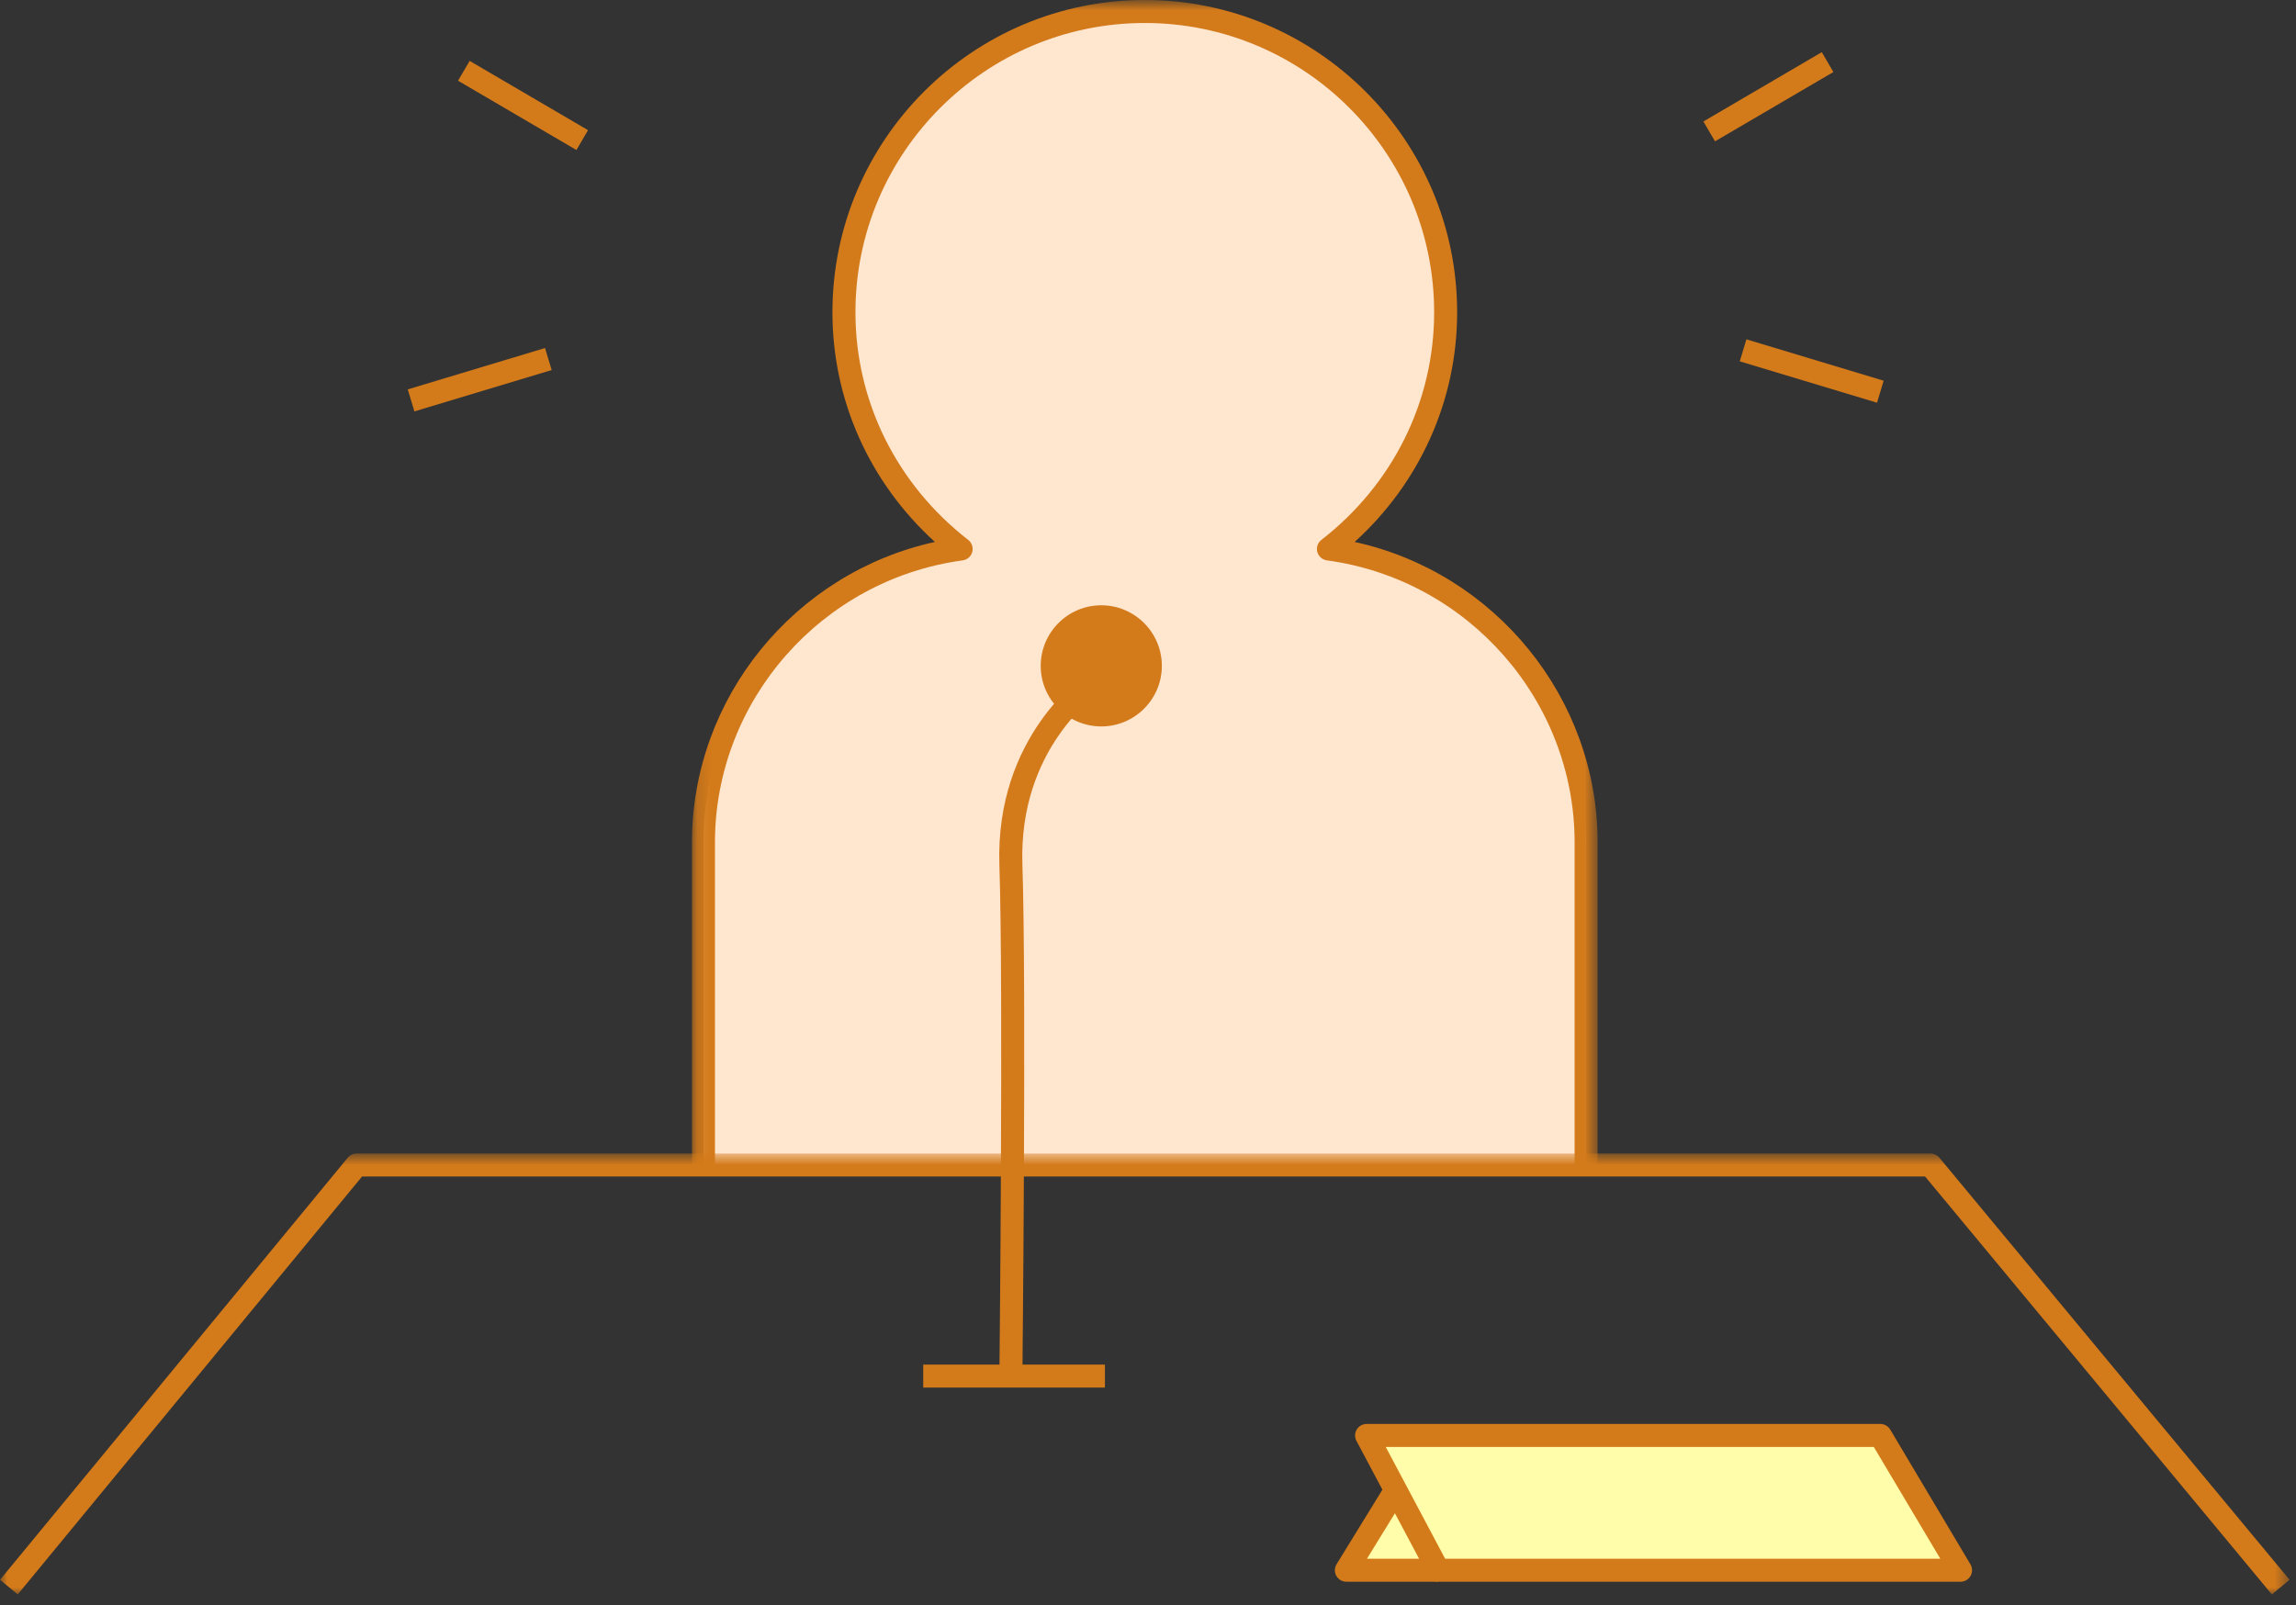 <?xml version="1.0" encoding="UTF-8"?>
<svg width="163px" height="114px" viewBox="0 0 163 114" version="1.1" xmlns="http://www.w3.org/2000/svg" xmlns:xlink="http://www.w3.org/1999/xlink">
    <rect x="0" y="0" width="163" height="114" fill="#333333" stroke="none"/>
    <!-- Generator: Sketch 62 (91390) - https://sketch.com -->
    <title>Group 32</title>
    <desc>Created with Sketch.</desc>
    <defs>
        <polygon id="path-1" points="0.124 0.779 64.42 0.779 64.42 84.023 0.124 84.023"></polygon>
        <polygon id="path-3" points="0 0.691 162.542 0.691 162.542 32 0 32"></polygon>
        <polygon id="path-5" points="0 114 162.542 114 162.542 0.779 0 0.779"></polygon>
    </defs>
    <g id="連署頁" stroke="none" stroke-width="1" fill="none" fill-rule="evenodd">
        <g id="GP_終結碳mac1" transform="translate(-1109, -1409)">
            <g id="4" transform="translate(1048, 1377)">
                <g id="Group-32" transform="translate(61, 31)">
                    <polygon id="Fill-1" fill="#FFFDA9" points="102.103 112.5 95.584 112.5 99.082 106.813"></polygon>
                    <polygon id="Fill-2" fill="#FFFDA9" points="97.019 102.93 133.492 102.93 139.185 112.5 102.103 112.5"></polygon>
                    <g id="Group-31" transform="translate(0, 0.221)">
                        <path d="M112.603,84.023 L112.603,60.601 C112.603,49.904 104.624,41.158 94.309,39.761 C99.338,35.854 102.63,29.816 102.63,22.954 C102.63,11.158 93.069,1.595 81.272,1.595 C69.475,1.595 59.913,11.158 59.913,22.954 C59.913,29.816 63.206,35.854 68.234,39.761 C57.919,41.158 49.941,49.904 49.941,60.601 L49.941,84.023" id="Fill-3" fill="#FFE6CF"></path>
                        <g id="Group-7" transform="translate(49, 0)">
                            <mask id="mask-2" fill="white">
                                <use xlink:href="#path-1"></use>
                            </mask>
                            <g id="Clip-6"></g>
                            <path d="M64.42,84.023 L62.787,84.023 L62.787,60.601 C62.787,50.54 55.227,41.928 45.2,40.57 C44.874,40.526 44.607,40.291 44.522,39.973 C44.436,39.656 44.549,39.318 44.809,39.117 C49.897,35.164 52.815,29.273 52.815,22.954 C52.815,11.627 43.6,2.411 32.273,2.411 C20.945,2.411 11.73,11.627 11.73,22.954 C11.73,29.272 14.648,35.163 19.735,39.117 C19.995,39.318 20.108,39.656 20.023,39.973 C19.938,40.291 19.67,40.526 19.344,40.57 C9.317,41.928 1.757,50.54 1.757,60.601 L1.757,84.023 L0.124,84.023 L0.124,60.601 C0.124,50.321 7.423,41.442 17.372,39.262 C12.728,35.045 10.097,29.194 10.097,22.954 C10.097,10.726 20.045,0.778 32.273,0.778 C44.5,0.778 54.447,10.726 54.447,22.954 C54.447,29.194 51.816,35.046 47.172,39.262 C57.121,41.442 64.42,50.321 64.42,60.601 L64.42,84.023 Z" id="Fill-5" fill="#D37A1A" mask="url(#mask-2)"></path>
                        </g>
                        <polygon id="Fill-8" fill="#D37A1A" points="121.753 10.815 120.929 9.405 129.334 4.484 130.158 5.894"></polygon>
                        <polygon id="Fill-10" fill="#D37A1A" points="133.256 29.376 123.511 26.438 123.982 24.875 133.727 27.813"></polygon>
                        <polygon id="Fill-12" fill="#D37A1A" points="40.922 11.431 32.517 6.511 33.341 5.102 41.746 10.022"></polygon>
                        <polygon id="Fill-14" fill="#D37A1A" points="29.419 29.992 28.948 28.429 38.693 25.492 39.164 27.055"></polygon>
                        <g id="Group-18" transform="translate(0, 82)">
                            <mask id="mask-4" fill="white">
                                <use xlink:href="#path-3"></use>
                            </mask>
                            <g id="Clip-17"></g>
                            <path d="M161.286,32 L136.669,2.324 L25.702,2.324 L1.26,31.998 L0,30.959 L24.686,0.988 C24.841,0.801 25.072,0.691 25.316,0.691 L137.053,0.691 C137.296,0.691 137.526,0.8 137.681,0.986 L162.542,30.957 L161.286,32 Z" id="Fill-16" fill="#D37A1A" mask="url(#mask-4)"></path>
                        </g>
                        <path d="M102.594,111.463 L137.749,111.463 L133.028,103.526 L98.377,103.526 L102.594,111.463 Z M139.185,113.096 L102.103,113.096 C101.801,113.096 101.524,112.929 101.382,112.662 L96.298,103.092 C96.163,102.839 96.171,102.534 96.319,102.288 C96.467,102.043 96.733,101.893 97.019,101.893 L133.491,101.893 C133.78,101.893 134.046,102.044 134.194,102.292 L139.887,111.862 C140.036,112.114 140.039,112.428 139.895,112.683 C139.749,112.939 139.479,113.096 139.185,113.096 L139.185,113.096 Z" id="Fill-19" fill="#D37A1A"></path>
                        <path d="M102.103,113.096 L95.584,113.096 C95.288,113.096 95.016,112.936 94.871,112.678 C94.727,112.42 94.734,112.104 94.888,111.852 L98.385,106.164 L99.776,107.02 L97.044,111.463 L102.103,111.463 L102.103,113.096 Z" id="Fill-21" fill="#D37A1A"></path>
                        <path d="M72.583,98.502 L70.95,98.484 C70.953,98.21 71.24,70.897 70.95,62.202 C70.645,53.04 76.922,48.749 77.188,48.57 L78.096,49.929 C77.859,50.088 72.309,53.924 72.583,62.148 C72.874,70.878 72.586,98.227 72.583,98.502" id="Fill-23" fill="#D37A1A"></path>
                        <path d="M81.666,48.06 C81.666,49.984 80.106,51.544 78.183,51.544 C76.259,51.544 74.699,49.984 74.699,48.06 C74.699,46.136 76.259,44.577 78.183,44.577 C80.106,44.577 81.666,46.136 81.666,48.06" id="Fill-25" fill="#D37A1A"></path>
                        <path d="M78.183,45.393 C76.712,45.393 75.516,46.59 75.516,48.061 C75.516,49.532 76.712,50.728 78.183,50.728 C79.654,50.728 80.85,49.532 80.85,48.061 C80.85,46.59 79.654,45.393 78.183,45.393 M78.183,52.361 C75.812,52.361 73.883,50.432 73.883,48.061 C73.883,45.69 75.812,43.76 78.183,43.76 C80.554,43.76 82.483,45.69 82.483,48.061 C82.483,50.432 80.554,52.361 78.183,52.361" id="Fill-27" fill="#D37A1A"></path>
                        <mask id="mask-6" fill="white">
                            <use xlink:href="#path-5"></use>
                        </mask>
                        <g id="Clip-30"></g>
                        <polygon id="Fill-29" fill="#D37A1A" mask="url(#mask-6)" points="65.542 99.31 78.442 99.31 78.442 97.677 65.542 97.677"></polygon>
                    </g>
                </g>
            </g>
        </g>
    </g>
</svg>